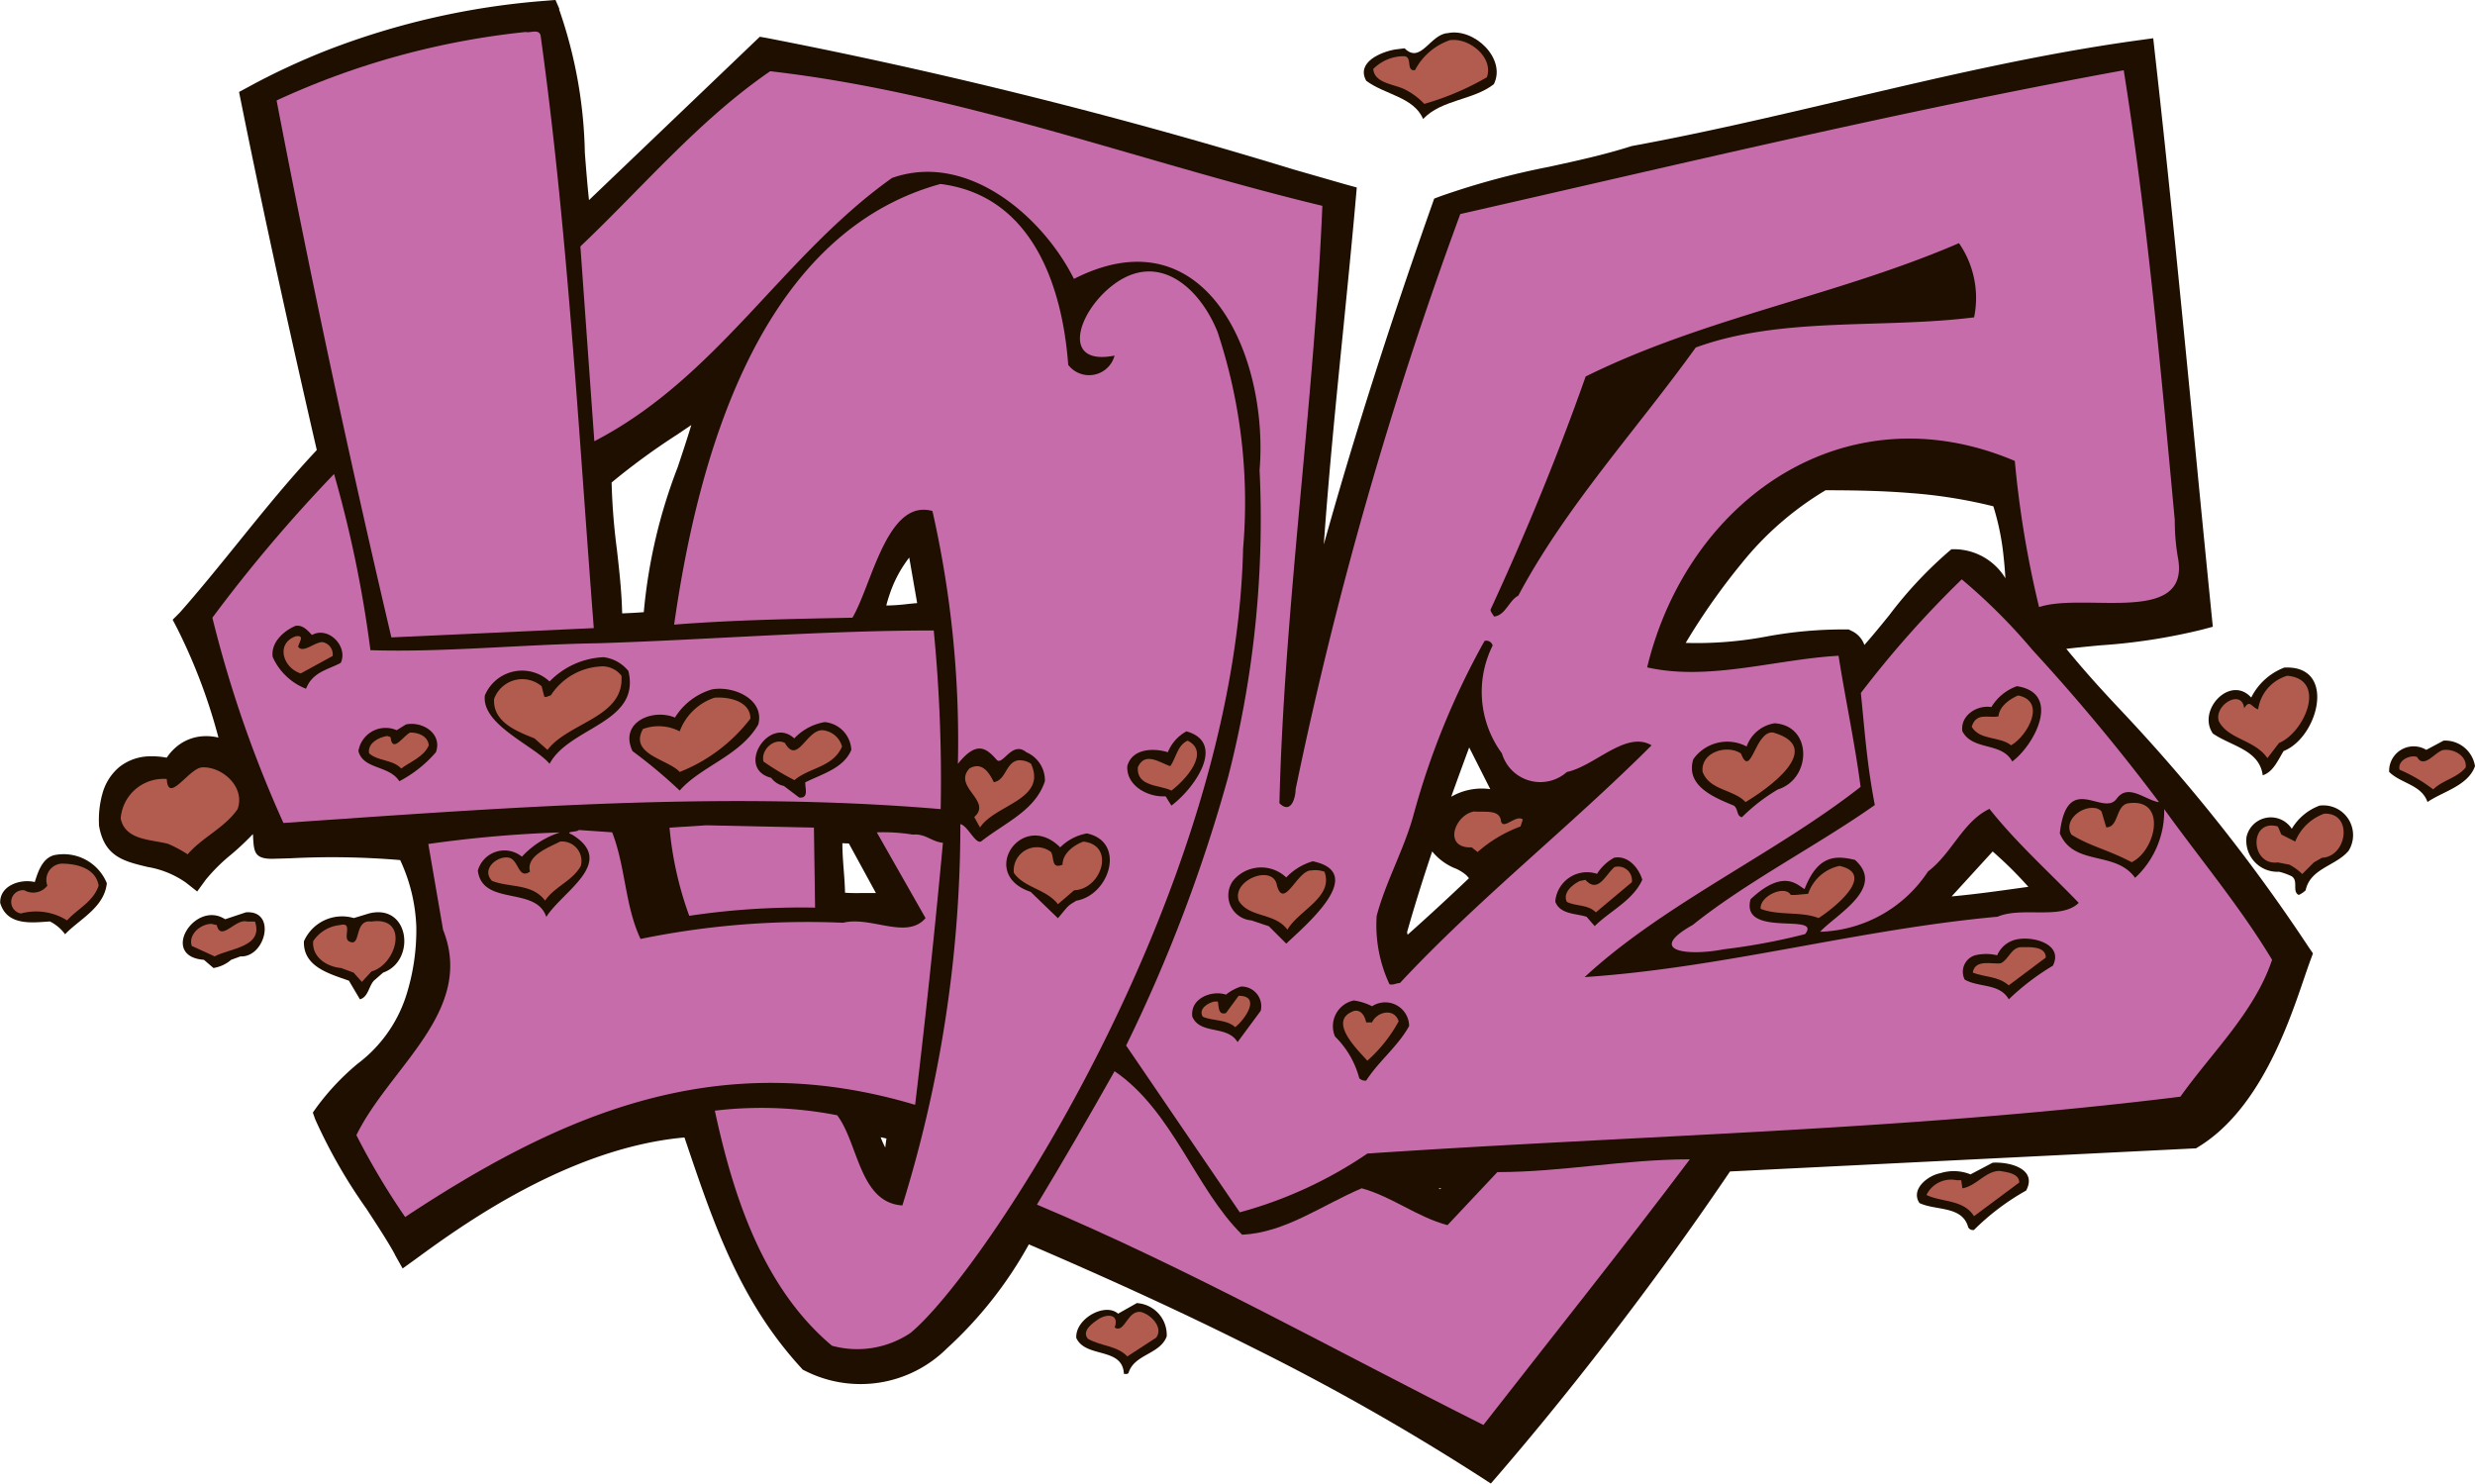 <svg xmlns="http://www.w3.org/2000/svg" width="81.621" height="48.933" viewBox="0 0 81.621 48.933"><defs><style>.a,.c{fill:#1e0f00;}.b{fill:#c76cab;}.b,.c,.d{fill-rule:evenodd;}.d{fill:#b25c4f;}</style></defs><path class="a" d="M535.789,403.141h0a15.182,15.182,0,0,1,.852,4.736c.041.529.083,1.057.137,1.563l5.466-5.227.168-.16.227.04a169.826,169.826,0,0,1,17.372,4.336l1.723.495.364.1-.033.377c-.121,1.379-.275,2.913-.428,4.45-.232,2.31-.463,4.625-.626,6.945q.493-1.764,1.03-3.521c.791-2.59,1.644-5.149,2.54-7.684l.07-.2.2-.076a25.5,25.5,0,0,1,3.573-.97c.92-.2,1.84-.4,2.725-.683l.019-.005.036-.007h0c2.335-.429,4.676-.979,7.01-1.528,3.216-.756,6.42-1.509,9.685-1.956l.465-.064.051.468h0c.47,4.151.892,8.5,1.311,12.812.184,1.9.368,3.791.564,5.742l.039.386-.376.1h0a19.436,19.436,0,0,1-3.336.513c-.378.036-.753.072-1.12.115.748.91,1.335,1.534,1.933,2.17a57.616,57.616,0,0,1,6.064,7.675l.137.2-.083.225h0l0,0c-.049.129-.126.355-.216.617-.52,1.525-1.465,4.295-3.458,5.525l-.1.062-.118.005-15.249.757q-.407.6-.853,1.241-.549.785-1.034,1.456c-1.813,2.507-3.808,5.049-5.741,7.294l-.26.3-.336-.218A77.8,77.8,0,0,0,558.7,447.3c-2.441-1.227-4.937-2.356-7.416-3.422a13.435,13.435,0,0,1-2.709,3.437,4.039,4.039,0,0,1-4.673.732l-.075-.037-.059-.066c-2.019-2.205-2.879-4.746-3.777-7.4l-.065-.191c-3.826.341-7.381,2.93-8.79,3.956l-.087.064-.417.3-.252-.449h0l0-.007c-.208-.388-.562-.931-.944-1.517a17.407,17.407,0,0,1-1.687-2.946l-.078-.222.136-.192a8.108,8.108,0,0,1,1.339-1.417,4.554,4.554,0,0,0,1.593-2.218,7.112,7.112,0,0,0,.344-2.3,5.646,5.646,0,0,0-.532-2.2,26.785,26.785,0,0,0-3.621-.059l-.557.016c-.629.016-.643-.229-.672-.7,0-.034,0-.07-.009-.112a9.013,9.013,0,0,1-.717.674,5.84,5.84,0,0,0-.838.832l-.28.385-.373-.294a3.085,3.085,0,0,0-1.257-.514c-.794-.189-1.44-.342-1.61-1.378l0-.027v-.037a3.207,3.207,0,0,1,.111-.963,1.737,1.737,0,0,1,.565-.895,1.651,1.651,0,0,1,1.03-.35,2.605,2.605,0,0,1,.529.045,1.678,1.678,0,0,1,.337-.372,1.5,1.5,0,0,1,.857-.335,1.719,1.719,0,0,1,.512.044,18.527,18.527,0,0,0-1.354-3.587l-.156-.3.238-.238h0c.636-.719,1.287-1.523,1.938-2.328.831-1.027,1.661-2.054,2.577-3.029-.438-1.9-.861-3.782-1.264-5.621-.415-1.9-.827-3.842-1.233-5.858l-.067-.33.3-.161h0q.617-.338,1.28-.647t1.32-.567a25.188,25.188,0,0,1,7.212-1.633l.324-.026.13.3ZM547.6,422.728l-.261-1.5a4.082,4.082,0,0,0-.642,1.2c-.047.136-.085.263-.115.382a6.412,6.412,0,0,0,.667-.045c.117-.013.234-.025.352-.034Zm32.847-3.619c-.944-.081-1.907-.1-2.889-.1a10.362,10.362,0,0,0-2.76,2.4,21.7,21.7,0,0,0-1.853,2.634,12.444,12.444,0,0,0,2.689-.215,13.838,13.838,0,0,1,2.586-.229h0l.1,0,.086.043a.806.806,0,0,1,.432.469c.284-.321.553-.653.821-.983a13.6,13.6,0,0,1,1.931-2.073l.117-.1h.169a1.989,1.989,0,0,1,1.613.957c-.014-.237-.034-.477-.06-.715a8.36,8.36,0,0,0-.338-1.659,16.222,16.222,0,0,0-2.644-.43ZM566.5,428.865l-.695-1.374q-.3.809-.593,1.626a2.011,2.011,0,0,1,1.288-.251Zm-1.15,2.617a1.912,1.912,0,0,1-.765-.562c-.294.875-.572,1.758-.826,2.654,0,.032.009.063.014.094.676-.6,1.352-1.225,2.026-1.866l-.09-.1a1.49,1.49,0,0,0-.36-.223Zm-.467,10.549h-.048l-.044,0,.061.027.032-.031ZM539.7,418.258c.157-.471.313-.938.452-1.4l-.485.327a22.305,22.305,0,0,0-2.143,1.568,21.013,21.013,0,0,0,.174,2.208c.08.707.159,1.411.173,2.106l.068,0c.214-.01.431-.02.646-.038a17.579,17.579,0,0,1,1.115-4.772Zm5.646,12.4-.212-.009c0,.278.02.572.043.864.02.256.04.512.044.768.19.016.4.013.619.011.132,0,.264,0,.4,0l-.891-1.632Zm38,.513q-.144-.133-.277-.25l-1.354,1.482c.76-.069,1.531-.176,2.3-.284l.231-.032c-.284-.317-.584-.627-.9-.916Zm-36.758,9.217c-.063-.015-.126-.03-.191-.043a2.894,2.894,0,0,0,.151.341c.012-.1.024-.2.04-.3Z" transform="translate(-517.354 -402.841)"/><path class="b" d="M536.335,404.19c.165.039.443-.112.5.116.892,6.424,1.245,12.965,1.754,19.543l-6.675.306c-1.393-5.929-2.638-11.742-3.786-17.707a25.922,25.922,0,0,1,8.212-2.258Z" transform="translate(-519.007 -403.135)"/><path class="b" d="M553.727,410.62c3.021.383,4.016,3.365,4.208,5.965a.868.868,0,0,0,1.528-.306c-1.739.344-1.25-1.353-.131-2.265,1.527-1.245,2.931,0,3.528,1.486a17.824,17.824,0,0,1,.842,7.143c-.26,11.326-8.541,23.873-10.969,25.867a3.148,3.148,0,0,1-2.589.422c-2.291-1.923-3.263-4.971-3.863-7.752a12.989,12.989,0,0,1,4.034.151c.7.92.736,2.888,2.151,2.974a42.356,42.356,0,0,0,1.912-12.575c.254.058.513.707.7.559.806-.628,1.768-1.009,2.088-1.973a1.009,1.009,0,0,0-.611-.956c-.48-.4-.782.474-.984.244-.349-.4-.669-.621-1.274.138a34.289,34.289,0,0,0-.84-8.338c-1.493-.418-1.988,2.409-2.638,3.519-1.975.039-3.982.077-5.88.228.777-5.469,2.781-12.887,8.784-14.532Z" transform="translate(-522.707 -404.552)"/><path class="b" d="M538.839,437.932l1.1.076c.446,1.146.416,2.41.936,3.517a27.291,27.291,0,0,1,6.681-.534c.92-.229,2.1.573,2.718-.154l-1.608-2.828a6.13,6.13,0,0,1,1.187.075c.421-.039.611.231.994.27-.267,2.9-.573,5.774-.917,8.641-6.44-1.925-11.564.228-16.818,3.7a23.732,23.732,0,0,1-1.608-2.7c1.11-2.258,3.922-4.094,2.859-6.771l-.487-2.831a40.32,40.32,0,0,1,4.343-.381,2.912,2.912,0,0,0-1.256.8.912.912,0,0,0-1.454.459c.151,1.185,1.922.5,2.258,1.529.52-.84,2.338-1.8.853-2.715-.289-.113.157-.075.218-.151Z" transform="translate(-519.751 -410.56)"/><path class="c" d="M576.856,404.237c.879-.19,1.95.842,1.529,1.683-.689.537-1.721.5-2.333,1.148-.305-.727-1.261-.8-1.875-1.261-.344-.614.5-.958.959-1.033l.306-.038c.534.534.839-.46,1.415-.5Z" transform="translate(-529.121 -403.143)"/><path class="d" d="M577.057,404.535c.611-.074,1.416.576,1.187,1.225a9.061,9.061,0,0,1-2.065.878,2.283,2.283,0,0,0-.689-.5c-.344-.154-.956-.193-.994-.65a1.415,1.415,0,0,1,1.033-.422c.267.039.038.5.344.46a2.045,2.045,0,0,1,1.184-1Z" transform="translate(-529.209 -403.212)"/><path class="b" d="M593.012,429.946c-.452-.083-1-.623-1.373-.112-.445.617-1.637-.937-1.877,1.145.47,1.1,1.832.555,2.484,1.466a3,3,0,0,0,.959-2.267c1.184,1.644,2.526,3.25,3.558,4.97-.576,1.722-1.991,3.06-3.024,4.514-8.95,1.11-17.745,1.264-26.811,1.875a13.956,13.956,0,0,1-4.208,1.938l-3.748-5.5a51.021,51.021,0,0,0,3.368-8.873,34.076,34.076,0,0,0,1.033-10.1c.306-3.748-1.76-8.528-6.122-6.309-1.033-2.065-3.517-4.207-6-3.329-3.61,2.564-5.749,6.579-9.817,8.682l-.46-6.424c2.058-1.952,3.913-4.169,6.26-5.778,6.312.727,12.164,2.985,18.209,4.439-.27,6.5-1.264,13.309-1.416,19.7.383.383.534-.19.534-.457a132.216,132.216,0,0,1,5.431-18.972c7.228-1.643,14.535-3.4,21.879-4.742.766,4.819,1.223,9.867,1.683,14.837a7.107,7.107,0,0,0,.115,1.3c.344,2.179-3.1,1.071-4.59,1.567a33.368,33.368,0,0,1-.8-4.82c-5.585-2.37-10.784,1.261-12.125,6.808,2.03.459,4.246-.268,6.312-.383.229,1.454.537,2.87.727,4.324-2.831,2.217-6.5,3.863-9.1,6.273,4.591-.306,8.989-1.569,13.617-1.991.8-.344,2.1.115,2.677-.457-.956-.995-2.065-1.988-2.944-3.1-.881.421-1.225,1.454-2.027,2.065a4.41,4.41,0,0,1-3.558,1.988c.534-.573,2.181-1.454,1.148-2.371-.626-.145-1.215-.178-1.661.963-.225-.116-.677-.7-1.781.336-.344,1.3,2.371.422,1.8,1.149a20.516,20.516,0,0,1-2.676.5c-1.185.232-2.593.076-1.026-.805,1.76-1.415,4.165-2.652,6-3.952-.258-1.339-.328-2.384-.46-3.694a33.777,33.777,0,0,1,3.327-3.748,19.087,19.087,0,0,1,2.335,2.332,64.91,64.91,0,0,1,4.166,5.009Zm-6.576-18.434a3.176,3.176,0,0,1,.5,2.449c-3.059.383-6.348-.038-9.179.994-1.952,2.715-4.285,5.24-5.852,8.184-.306.154-.422.65-.8.689-.039-.077-.116-.151-.116-.228,1.149-2.487,2.22-5.087,3.137-7.689,3.941-1.95,8.338-2.677,12.317-4.4Zm-15.644,13.12a.216.216,0,0,1,.267.151,3.424,3.424,0,0,0,.306,3.558,1.319,1.319,0,0,0,2.143.612c.917-.19,1.949-1.377,2.792-.878-2.677,2.676-5.736,5.086-8.3,7.84-.115,0-.229.077-.344.038a4.6,4.6,0,0,1-.422-2.255c.306-1.148.92-2.22,1.226-3.368a25.479,25.479,0,0,1,2.332-5.7Z" transform="translate(-521.834 -403.495)"/><path class="b" d="M529.427,422.878a39.159,39.159,0,0,1,1.2,5.813c2.41.077,5-.19,7.523-.229,3.638-.115,7.388-.421,11.054-.421a50.709,50.709,0,0,1,.229,5.891c-7.209-.612-14.446-.038-21.675.457a39.2,39.2,0,0,1-2.343-6.769,49.281,49.281,0,0,1,4.015-4.742Z" transform="translate(-518.411 -407.249)"/><path class="c" d="M528.724,429.3c.229-.039.394.154.534.3.548-.3,1.2.383.95.92-.424.229-.928.295-1.145.854a2,2,0,0,1-1.1-1.047c-.069-.5.394-.879.765-1.033Z" transform="translate(-518.97 -408.66)"/><path class="d" d="M528.829,429.74c.289-.039.135.154.077.344.162.232.54-.151.8-.151a.409.409,0,0,1,.339.457l-1.052.576c-.6-.193-.826-.994-.165-1.225Z" transform="translate(-519.075 -408.757)"/><path class="c" d="M540.833,430.624a1.247,1.247,0,0,1,.835.459c.413,1.721-1.947,1.837-2.6,3.059-.483-.587-2.254-1.282-2.134-2.255a1.329,1.329,0,0,1,2.134-.46,2.64,2.64,0,0,1,1.765-.8Z" transform="translate(-520.944 -408.953)"/><path class="d" d="M540.846,431.013a.8.8,0,0,1,.68.309c.1,1.377-1.738,1.528-2.44,2.445l-.43-.38c-.581-.232-1.379-.537-1.33-1.3a.988.988,0,0,1,1.567-.419l.088.344c.077.036.143-.038.212-.038a2.092,2.092,0,0,1,1.652-.959Z" transform="translate(-521.031 -409.037)"/><path class="c" d="M612.326,431.064c1.721-.075,1.11,2.3-.038,2.753-.19.306-.344.689-.689.8-.112-.842-1.033-.956-1.644-1.377-.534-.766.575-1.95,1.264-1.187a2.025,2.025,0,0,1,1.107-.994Z" transform="translate(-536.978 -409.049)"/><path class="d" d="M612.492,431.411c1.339.113.573,1.873-.267,2.217l-.383.5c-.421-.614-1.3-.614-1.605-1.225-.154-.534.763-1.072.839-.421.193-.306.232-.036.46.038a1.356,1.356,0,0,1,.955-1.107Z" transform="translate(-537.067 -409.126)"/><path class="c" d="M601.2,431.852c1.492.229.572,1.95-.154,2.484-.345-.651-1.3-.345-1.644-.995-.077-.534.5-.878.956-.8a1.618,1.618,0,0,1,.843-.689Z" transform="translate(-534.686 -409.223)"/><path class="c" d="M545.737,431.989c.711-.151,1.779.306,1.561,1.148-.592,1.033-1.889,1.377-2.593,2.181a16.7,16.7,0,0,0-1.556-1.3c-.449-.955.666-1.415,1.4-1.107a2.14,2.14,0,0,1,1.193-.92Z" transform="translate(-522.29 -409.247)"/><path class="d" d="M601.326,432.244c.956.19.306,1.339-.229,1.644-.383-.306-1.033-.154-1.3-.612.155-.5.576-.27.882-.344.038-.345.383-.576.65-.689Z" transform="translate(-534.774 -409.309)"/><path class="d" d="M545.951,432.338c.476-.036,1.184.116,1.184.689a5.459,5.459,0,0,1-2.332,1.76c-.378-.419-1.675-.573-1.212-1.416a1.5,1.5,0,0,1,1.212.077,1.845,1.845,0,0,1,1.148-1.11Z" transform="translate(-522.388 -409.329)"/><path class="c" d="M550.657,433.37a.966.966,0,0,1,.881.917c-.256.614-.983.8-1.519,1.071-.006.193.123.537-.2.5l-.507-.382a.7.7,0,0,1-.418-.268c-1.19-.306-.064-2.065.762-1.3a1.8,1.8,0,0,1,1-.537Z" transform="translate(-523.463 -409.557)"/><path class="c" d="M590.692,433.42c1.264.076,1.225,1.836.115,2.181a5.98,5.98,0,0,0-1.187.917c-.19-.038-.113-.267-.267-.382-.65-.268-1.605-.65-1.339-1.529a1.37,1.37,0,0,1,1.76-.421,1.168,1.168,0,0,1,.917-.765Z" transform="translate(-532.173 -409.568)"/><path class="c" d="M533.157,433.464c.551-.115,1.209.306.988.917a4.1,4.1,0,0,1-1.206.956c-.336-.534-1.189-.38-1.349-.995a.908.908,0,0,1,1.261-.688l.306-.19Z" transform="translate(-519.77 -409.573)"/><path class="d" d="M550.651,433.713a.734.734,0,0,1,.652.537c-.292.689-1.079.689-1.569,1.11a8.406,8.406,0,0,1-1.022-.614c-.094-.383.353-.8.708-.612.413.727.7-.421,1.231-.421Z" transform="translate(-523.534 -409.632)"/><path class="c" d="M566.051,433.762c1.338.383.229,1.914-.5,2.448l-.19-.306c-.576.038-1.3-.344-1.264-.995.154-.573.842-.611,1.338-.459a1.355,1.355,0,0,1,.615-.689Z" transform="translate(-526.921 -409.643)"/><path class="d" d="M533.41,433.812c.258,0,.569.115.6.421-.163.382-.6.534-.909.765-.295-.306-.75-.231-1.061-.5-.058-.344.334-.534.6-.573l.108.038c.06.573.441-.077.658-.154Z" transform="translate(-519.869 -409.654)"/><path class="d" d="M590.751,433.811c1.722.5-.151,1.836-.916,2.293-.383-.418-1.187-.38-1.416-.994-.077-.65.8-.917,1.261-.612.344.882.459-.765,1.071-.688Z" transform="translate(-532.27 -409.653)"/><path class="d" d="M566.184,434.154c.765.383-.075,1.3-.534,1.647-.383-.193-1.149-.116-1.11-.765.231-.537.727-.154,1.071-.039.193-.267.229-.688.573-.842Z" transform="translate(-527.018 -409.729)"/><path class="c" d="M619.244,434.153a1,1,0,0,1,1.033.842c-.229.651-1.072.84-1.567,1.184-.193-.572-.881-.611-1.264-.994a.809.809,0,0,1,1.225-.727l.573-.306Z" transform="translate(-538.656 -409.729)"/><path class="d" d="M619.34,434.545c.344-.036.765.193.727.576-.268.344-.766.421-1.072.727a5.107,5.107,0,0,0-1.109-.65c-.075-.309.344-.5.575-.422.229.422.611-.193.879-.231Z" transform="translate(-538.752 -409.814)"/><path class="d" d="M559.035,434.987a.639.639,0,0,1,.38.115c.537,1.187-1.184,1.339-1.683,2.1l-.19-.345c.612-.534-.727-.994-.154-1.605.421-.231.65.151.8.457.422-.074.383-.688.843-.727Z" transform="translate(-525.413 -409.913)"/><path class="d" d="M524.215,435.284c.672-.039,1.443.65,1.179,1.377-.418.611-1.148.917-1.647,1.49a4.217,4.217,0,0,0-.641-.344c-.57-.152-1.419-.113-1.567-.84a1.415,1.415,0,0,1,1.52-1.3c.044.84.724-.344,1.156-.382Z" transform="translate(-517.559 -409.977)"/><path class="d" d="M605.867,436.8c1.3-.19.92,1.559.115,1.942-.81-.424-1.377-.527-1.988-.91-.268-.457.306-.917.727-.878a.346.346,0,0,1,.267.115l.155.523c.421,0,.3-.716.724-.793Z" transform="translate(-535.683 -410.308)"/><path class="c" d="M613.822,436.895a.98.98,0,0,1,.956,1.492c-.421.5-1.261.573-1.415,1.3a.758.758,0,0,1-.229.154c-.228-.115,0-.459-.228-.614a2.05,2.05,0,0,0-.421-.151,1.026,1.026,0,0,1-1.072-1.148.821.821,0,0,1,1.493-.268,1.785,1.785,0,0,1,.916-.765Z" transform="translate(-537.327 -410.327)"/><path class="d" d="M578.577,437.148c.3.036.8-.077.878.267.038.421.5-.193.727,0l-.075.229a4.467,4.467,0,0,0-1.415.843l-.193-.154c-.956.038-.573-1.071.077-1.184Z" transform="translate(-529.963 -410.388)"/><path class="d" d="M614.074,437.243c.956-.038.763,1.416-.077,1.454l-.267.154-.383.383a1.735,1.735,0,0,0-.421-.309l-.383-.074c-.917.113-.956-1.454,0-1.187l.116.267.457.231a1.626,1.626,0,0,1,.958-.92Z" transform="translate(-537.424 -410.409)"/><path class="b" d="M545.958,437.734l3.547.077.038,2.638a24.966,24.966,0,0,0-4.15.27,11.468,11.468,0,0,1-.65-2.908l1.215-.077Z" transform="translate(-522.663 -410.517)"/><path class="c" d="M561.633,438.076c1.3.27.765,2.03-.345,2.22-.3.19-.206.1-.605.578l-.9-.87c-1.745-.582-.289-2.728.975-1.467a1.651,1.651,0,0,1,.879-.46Z" transform="translate(-525.794 -410.592)"/><path class="d" d="M539.454,438.419a.643.643,0,0,1,.68.8c-.272.5-.873.688-1.179,1.148-.435-.573-1.162-.421-1.749-.65-.374-.383.174-.843.556-.766.328.077.306.727.694.46-.137-.537.633-.8,1-.995Z" transform="translate(-520.978 -410.666)"/><path class="d" d="M561.584,438.422c1.072.113.615,1.567-.3,1.606l-.534.459c-.383-.5-1.11-.537-1.454-1.033a.765.765,0,0,1,1.226-.688c.112.189,0,.573.38.418,0-.38.383-.65.688-.763Z" transform="translate(-525.861 -410.668)"/><path class="c" d="M518.2,439a1.538,1.538,0,0,1,1.76.92c-.08.8-.9,1.184-1.377,1.683a1.387,1.387,0,0,0-.5-.422c-.59.039-1.413.154-1.639-.611-.019-.576.667-.8,1.14-.689.108-.344.245-.765.619-.881Z" transform="translate(-516.437 -410.793)"/><path class="c" d="M584.144,439.1c.457-.077.8.345.917.727-.306.689-1.072,1.033-1.569,1.531l-.268-.308c-.344-.113-.878-.075-1.033-.5a1.052,1.052,0,0,1,1.377-.917,1.539,1.539,0,0,1,.576-.537Z" transform="translate(-530.901 -410.816)"/><path class="c" d="M571.159,439.256c1.8.382-.189,2.065-.878,2.715l-.573-.573-.576-.193a.827.827,0,0,1-.611-1.3,1.2,1.2,0,0,1,1.76-.116,1.954,1.954,0,0,1,.878-.534Z" transform="translate(-527.863 -410.852)"/><path class="d" d="M518.568,439.354c.5,0,1.132.152,1.225.725-.176.537-.7.765-1.041,1.148a1.914,1.914,0,0,0-1.523-.229.387.387,0,0,1,.116-.765.588.588,0,0,0,.757-.154.539.539,0,0,1,.466-.725Z" transform="translate(-516.54 -410.873)"/><path class="d" d="M593.473,439.45c1.223.27-.154,1.377-.688,1.721-.573-.229-1.339-.074-1.911-.306-.039-.421.8-.8.994-.457h.151l.421-.038a1.4,1.4,0,0,1,1.033-.92Z" transform="translate(-532.811 -410.894)"/><path class="d" d="M584.242,439.495a.456.456,0,0,1,.573.5l-1.187.994c-.268-.267-.65-.193-.956-.345-.151-.306.193-.573.421-.688l.19-.039c.421.46.65-.154.958-.421Z" transform="translate(-530.999 -410.901)"/><path class="d" d="M571.172,439.644a.926.926,0,0,1,.457.039c.306.84-.84,1.261-1.223,1.911-.421-.572-1.261-.383-1.605-.955-.231-.689,1.146-1.223,1.261-.5.229.8.65-.457,1.11-.5Z" transform="translate(-527.95 -410.935)"/><path class="c" d="M526.247,441.412c1.022-.077.651,1.492-.181,1.454l-.306.112a1.167,1.167,0,0,1-.584.27l-.314-.27c-1.477-.112-.3-1.988.7-1.338l.688-.229Z" transform="translate(-518.137 -411.325)"/><path class="c" d="M531.427,441.45c1.349-.344,1.565,1.567.471,1.95l-.306.267c-.173.193-.184.537-.459.614l-.363-.614c-.637-.228-1.515-.457-1.484-1.3a1.373,1.373,0,0,1,1.644-.766l.5-.151Z" transform="translate(-519.263 -411.325)"/><path class="d" d="M526.363,441.8h.259c.292.843-.826.879-1.33,1.149l-.755-.345c-.121-.382.295-.727.65-.727l.174.039c.14.573.625-.232,1-.116Z" transform="translate(-518.214 -411.409)"/><path class="d" d="M531.59,441.8c1.27-.19.851,1.416.011,1.644l-.317.345-.275-.306-.413-.152c-.452-.038-.961-.344-.92-.881a1.193,1.193,0,0,1,.881-.534c.455-.116.083.418.3.534.421.229.148-.727.735-.651Z" transform="translate(-519.349 -411.408)"/><path class="c" d="M601.28,442.536c.534-.075,1.454.193,1.11.881a8.065,8.065,0,0,0-1.454,1.109c-.306-.537-.994-.382-1.454-.652a.567.567,0,0,1,.344-.8,1.548,1.548,0,0,1,.727,0,.893.893,0,0,1,.727-.537Z" transform="translate(-534.69 -411.57)"/><path class="d" d="M601.452,442.885c.268,0,.8-.039.8.344l-1.223.917c-.344-.306-.8-.268-1.187-.421.077-.46.65-.268.92-.306.267-.116.344-.534.688-.534Z" transform="translate(-534.785 -411.65)"/><path class="c" d="M568.449,444.551a.649.649,0,0,1,.651.8l-.763,1.032c-.345-.573-1.225-.229-1.493-.839-.077-.612.65-.881,1.11-.727a1.564,1.564,0,0,1,.5-.268Z" transform="translate(-527.524 -412.016)"/><path class="d" d="M568.462,444.943c.763,0,.19.8-.115,1.033-.306-.267-.727-.193-1.072-.344-.154-.268.19-.46.383-.5h.116c.035.154,0,.459.267.382l.421-.573Z" transform="translate(-527.612 -412.103)"/><path class="c" d="M573.469,445.137a1.912,1.912,0,0,1,.611.193.79.79,0,0,1,1.223.651c-.383.688-.995,1.148-1.416,1.8a.28.28,0,0,1-.229-.077,3,3,0,0,0-.8-1.377.867.867,0,0,1,.615-1.187Z" transform="translate(-528.832 -412.145)"/><path class="d" d="M573.6,445.578c.232-.036.345.193.383.382h.193c.151-.344.727-.5.879-.038a4.836,4.836,0,0,1-1.033,1.3c-.345-.383-1.339-1.339-.422-1.647Z" transform="translate(-528.929 -412.242)"/><path class="b" d="M562.836,448.131c1.914,1.3,2.68,3.9,4.208,5.392,1.416-.069,2.6-.956,3.941-1.531.994.27,1.834.952,2.831,1.215l1.644-1.749c2.143,0,4.169-.421,6.348-.421-2.217,2.946-4.55,5.863-6.808,8.76-4.9-2.454-9.677-5.144-14.724-7.267.878-1.454,1.721-2.908,2.561-4.4Z" transform="translate(-526.08 -412.804)"/><path class="c" d="M599.974,452c.537-.038,1.492.19,1.109.917a7.9,7.9,0,0,0-1.721,1.3.178.178,0,0,1-.19-.088c-.193-.718-1.071-.542-1.608-.8-.3-.449.27-.906.689-.984a1.474,1.474,0,0,1,.995.039l.727-.383Z" transform="translate(-534.264 -413.655)"/><path class="d" d="M600.295,452.346c.228.039.65.077.65.383l-1.492,1.11c-.344-.556-1.072-.457-1.567-.7a.9.9,0,0,1,.994-.487h.152l.038.268c.46-.075.766-.573,1.225-.573Z" transform="translate(-534.354 -413.731)"/><path class="c" d="M563.929,457.935a1.049,1.049,0,0,1,.994,1.1c-.228.6-1.068.578-1.261,1.206-.038.052-.116.022-.151.03-.039-.9-1.264-.509-1.57-1.187-.038-.639.956-1.179,1.378-.8l.611-.345Z" transform="translate(-526.447 -414.961)"/><path class="d" d="M564.211,458.326c.306.1.689.5.458.828l-.956.622c-.345-.364-.879-.336-1.3-.583-.229-.268.19-.543.383-.669.306-.168.65-.119.5.3.345.218.422-.65.92-.5Z" transform="translate(-526.536 -415.043)"/></svg>